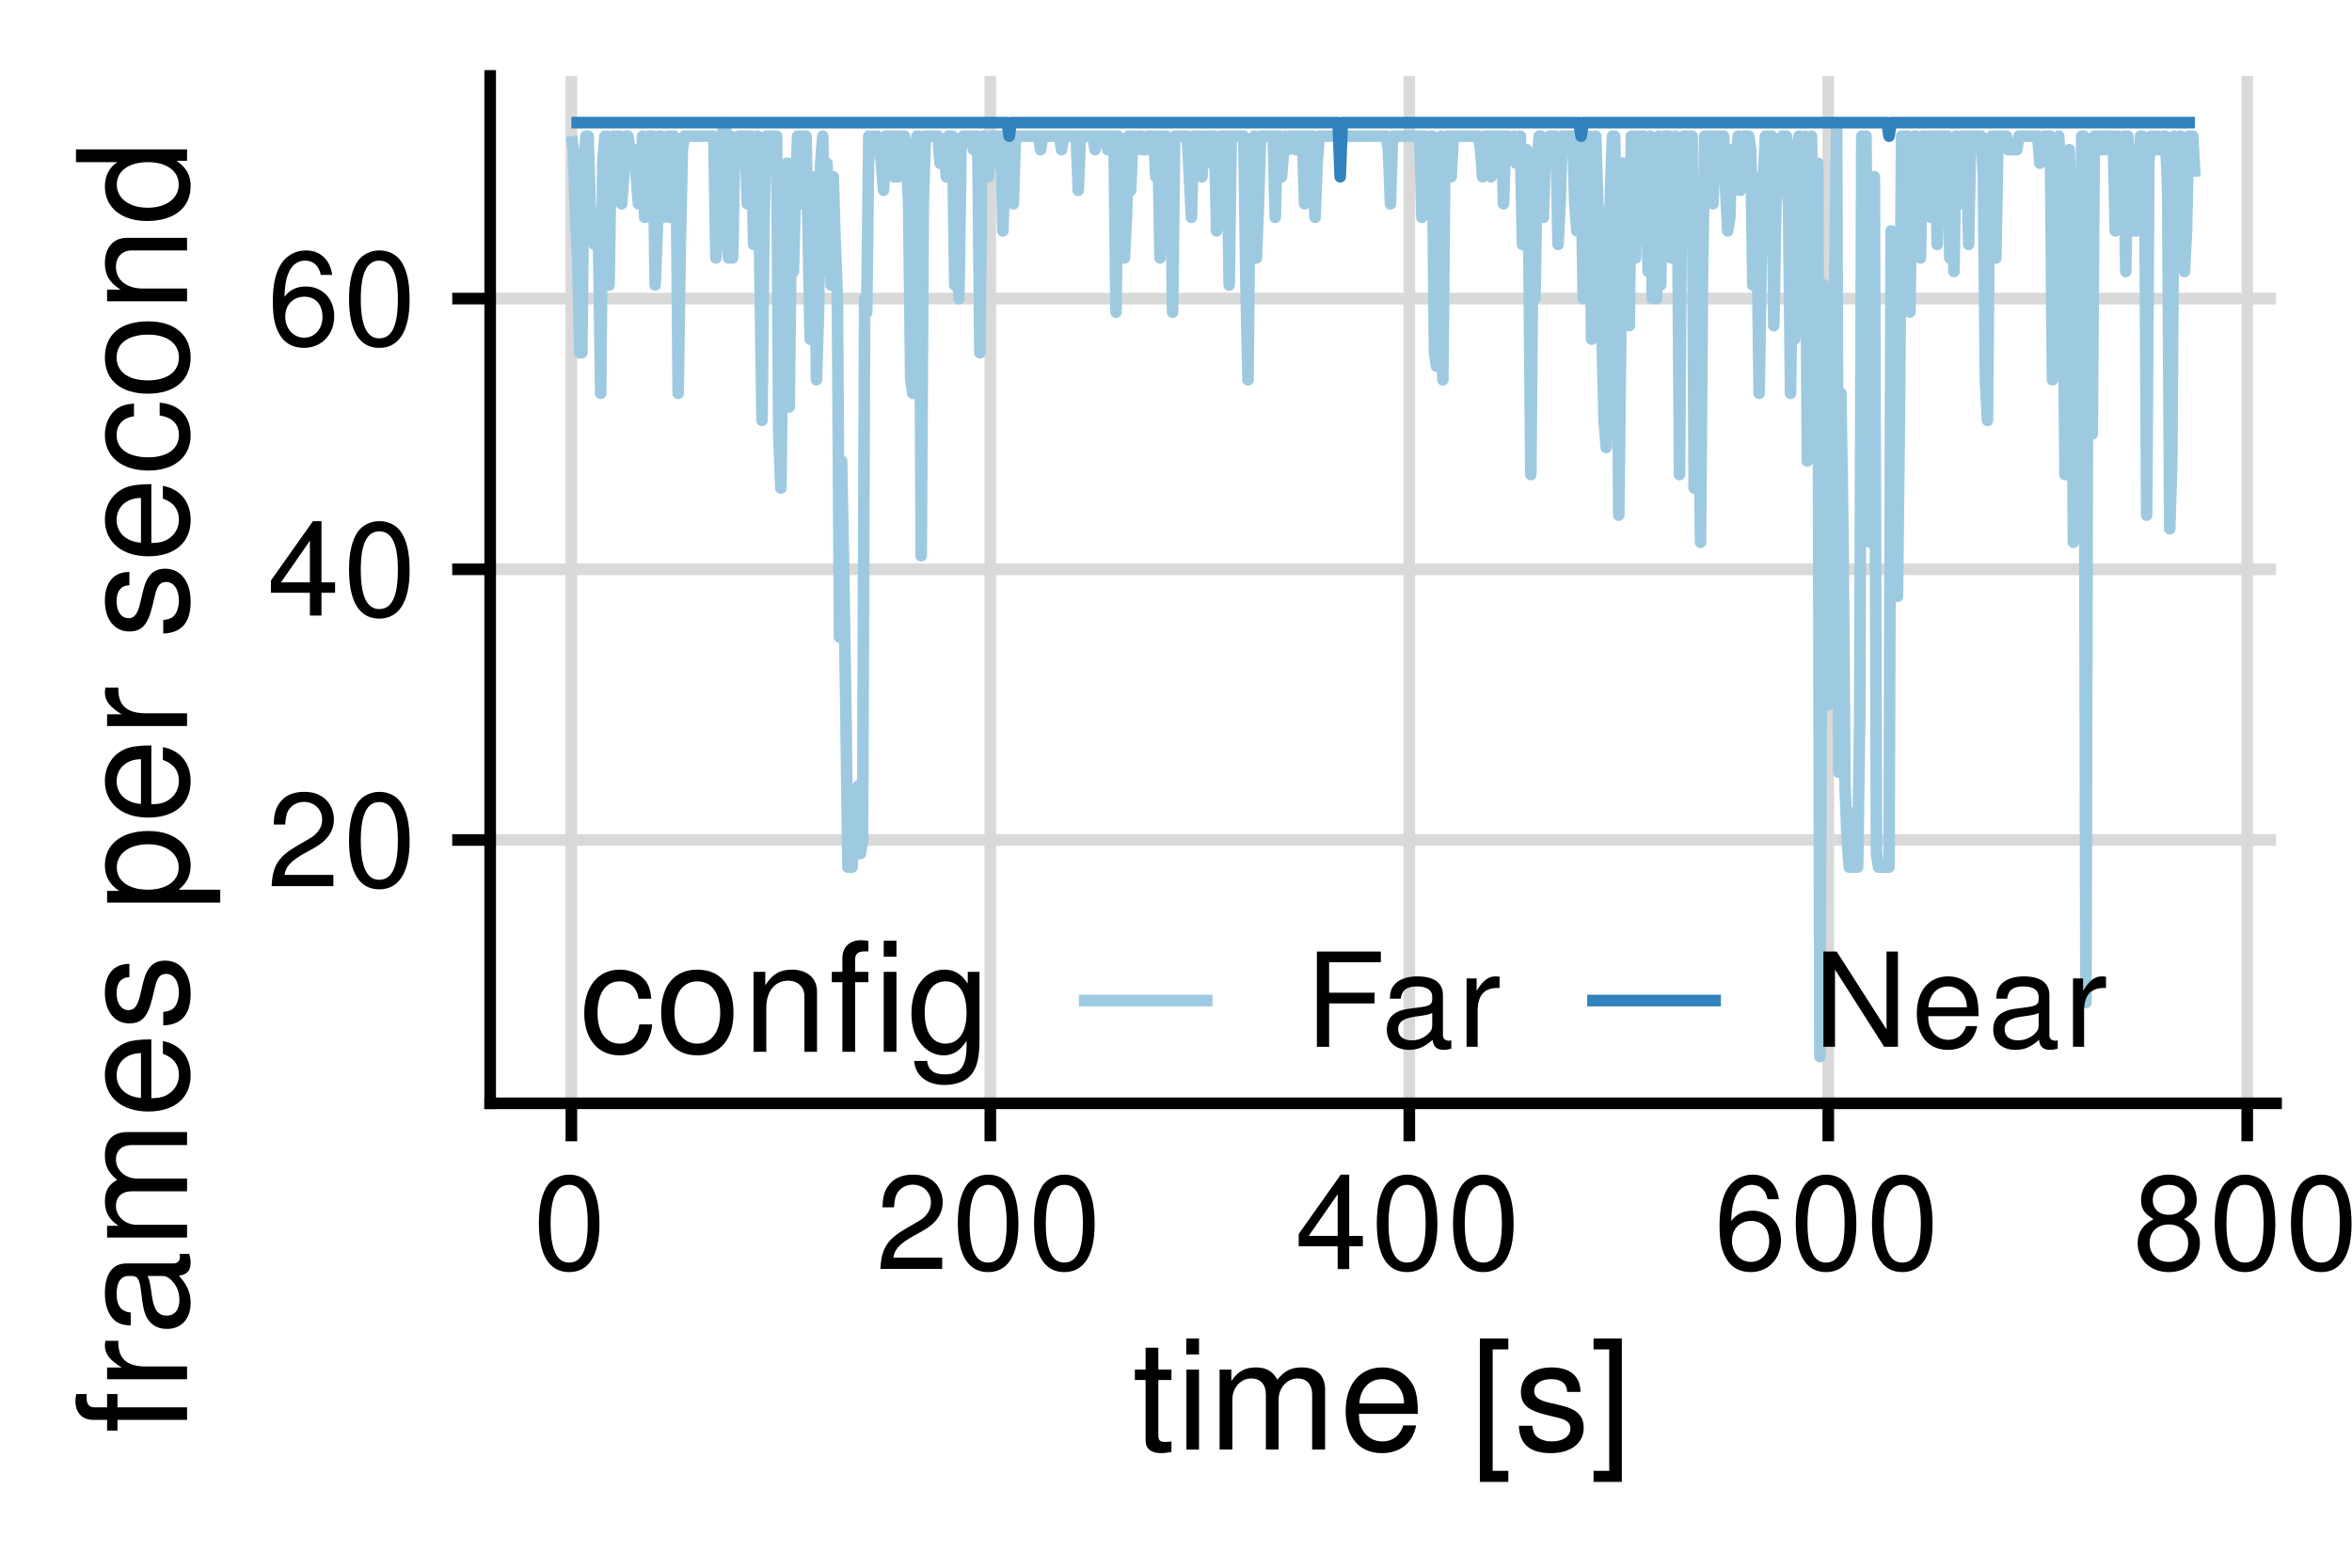 <?xml version="1.0" encoding="UTF-8"?>
<svg xmlns="http://www.w3.org/2000/svg" xmlns:xlink="http://www.w3.org/1999/xlink" width="216pt" height="144pt" viewBox="0 0 216 144" version="1.1">
<defs>
<g>
<symbol overflow="visible" id="glyph0-0">
<path style="stroke:none;" d=""/>
</symbol>
<symbol overflow="visible" id="glyph0-1">
<path style="stroke:none;" d="M 6.078 -1.047 L 1.594 -1.047 C 1.703 -1.766 2.094 -2.219 3.125 -2.859 L 4.328 -3.531 C 5.516 -4.188 6.125 -5.078 6.125 -6.141 C 6.125 -6.859 5.844 -7.531 5.344 -8 C 4.844 -8.453 4.219 -8.672 3.406 -8.672 C 2.328 -8.672 1.531 -8.297 1.062 -7.547 C 0.75 -7.094 0.625 -6.547 0.594 -5.672 L 1.656 -5.672 C 1.688 -6.266 1.766 -6.609 1.906 -6.906 C 2.188 -7.422 2.734 -7.75 3.375 -7.75 C 4.328 -7.75 5.047 -7.062 5.047 -6.125 C 5.047 -5.422 4.656 -4.828 3.906 -4.391 L 2.797 -3.75 C 1.016 -2.719 0.5 -1.906 0.406 -0.016 L 6.078 -0.016 Z M 6.078 -1.047 "/>
</symbol>
<symbol overflow="visible" id="glyph0-2">
<path style="stroke:none;" d="M 3.297 -8.672 C 2.516 -8.672 1.781 -8.312 1.344 -7.734 C 0.797 -6.953 0.516 -5.812 0.516 -4.203 C 0.516 -1.266 1.469 0.281 3.297 0.281 C 5.094 0.281 6.078 -1.266 6.078 -4.125 C 6.078 -5.812 5.812 -6.938 5.25 -7.734 C 4.812 -8.328 4.109 -8.672 3.297 -8.672 Z M 3.297 -7.734 C 4.438 -7.734 5 -6.578 5 -4.219 C 5 -1.75 4.453 -0.594 3.281 -0.594 C 2.156 -0.594 1.594 -1.797 1.594 -4.188 C 1.594 -6.578 2.156 -7.734 3.297 -7.734 Z M 3.297 -7.734 "/>
</symbol>
<symbol overflow="visible" id="glyph0-3">
<path style="stroke:none;" d="M 3.922 -2.094 L 3.922 0 L 4.984 0 L 4.984 -2.094 L 6.234 -2.094 L 6.234 -3.047 L 4.984 -3.047 L 4.984 -8.672 L 4.203 -8.672 L 0.344 -3.219 L 0.344 -2.094 Z M 3.922 -3.047 L 1.266 -3.047 L 3.922 -6.875 Z M 3.922 -3.047 "/>
</symbol>
<symbol overflow="visible" id="glyph0-4">
<path style="stroke:none;" d="M 5.969 -6.422 C 5.766 -7.844 4.859 -8.672 3.562 -8.672 C 2.625 -8.672 1.781 -8.219 1.281 -7.438 C 0.75 -6.594 0.516 -5.531 0.516 -3.953 C 0.516 -2.5 0.719 -1.578 1.234 -0.797 C 1.688 -0.094 2.438 0.281 3.375 0.281 C 4.984 0.281 6.156 -0.938 6.156 -2.625 C 6.156 -4.219 5.078 -5.359 3.547 -5.359 C 2.719 -5.359 2.047 -5.047 1.594 -4.406 C 1.609 -6.547 2.281 -7.734 3.484 -7.734 C 4.234 -7.734 4.75 -7.266 4.922 -6.422 Z M 3.422 -4.422 C 4.438 -4.422 5.078 -3.703 5.078 -2.547 C 5.078 -1.453 4.359 -0.656 3.391 -0.656 C 2.406 -0.656 1.656 -1.484 1.656 -2.594 C 1.656 -3.672 2.375 -4.422 3.422 -4.422 Z M 3.422 -4.422 "/>
</symbol>
<symbol overflow="visible" id="glyph0-5">
<path style="stroke:none;" d="M 4.688 -4.578 C 5.578 -5.109 5.859 -5.547 5.859 -6.359 C 5.859 -7.734 4.812 -8.672 3.297 -8.672 C 1.797 -8.672 0.75 -7.734 0.75 -6.375 C 0.75 -5.547 1.016 -5.125 1.891 -4.578 C 0.922 -4.078 0.438 -3.375 0.438 -2.406 C 0.438 -0.828 1.609 0.281 3.297 0.281 C 4.984 0.281 6.156 -0.828 6.156 -2.406 C 6.156 -3.375 5.672 -4.078 4.688 -4.578 Z M 3.297 -7.734 C 4.203 -7.734 4.781 -7.203 4.781 -6.344 C 4.781 -5.516 4.188 -4.984 3.297 -4.984 C 2.406 -4.984 1.828 -5.516 1.828 -6.359 C 1.828 -7.203 2.406 -7.734 3.297 -7.734 Z M 3.297 -4.094 C 4.359 -4.094 5.078 -3.391 5.078 -2.391 C 5.078 -1.344 4.375 -0.656 3.281 -0.656 C 2.25 -0.656 1.531 -1.375 1.531 -2.375 C 1.531 -3.406 2.234 -4.094 3.297 -4.094 Z M 3.297 -4.094 "/>
</symbol>
<symbol overflow="visible" id="glyph0-6">
<path style="stroke:none;" d="M 2.203 -3.984 L 6.375 -3.984 L 6.375 -4.969 L 2.203 -4.969 L 2.203 -7.766 L 6.953 -7.766 L 6.953 -8.75 L 1.078 -8.75 L 1.078 0 L 2.203 0 Z M 2.203 -3.984 "/>
</symbol>
<symbol overflow="visible" id="glyph0-7">
<path style="stroke:none;" d="M 6.422 -0.594 C 6.312 -0.562 6.266 -0.562 6.203 -0.562 C 5.859 -0.562 5.656 -0.75 5.656 -1.062 L 5.656 -4.75 C 5.656 -5.875 4.844 -6.469 3.297 -6.469 C 2.375 -6.469 1.641 -6.203 1.219 -5.734 C 0.922 -5.406 0.797 -5.047 0.781 -4.422 L 1.781 -4.422 C 1.875 -5.203 2.328 -5.547 3.266 -5.547 C 4.172 -5.547 4.672 -5.203 4.672 -4.609 L 4.672 -4.344 C 4.656 -3.906 4.438 -3.75 3.625 -3.641 C 2.203 -3.469 1.984 -3.422 1.609 -3.266 C 0.875 -2.953 0.5 -2.406 0.5 -1.578 C 0.5 -0.438 1.297 0.281 2.562 0.281 C 3.359 0.281 4 0 4.703 -0.641 C 4.781 0 5.094 0.281 5.734 0.281 C 5.953 0.281 6.078 0.25 6.422 0.172 Z M 4.672 -1.984 C 4.672 -1.641 4.578 -1.438 4.266 -1.156 C 3.859 -0.797 3.375 -0.594 2.781 -0.594 C 2 -0.594 1.547 -0.969 1.547 -1.609 C 1.547 -2.266 1.984 -2.609 3.062 -2.766 C 4.125 -2.906 4.328 -2.953 4.672 -3.109 Z M 4.672 -1.984 "/>
</symbol>
<symbol overflow="visible" id="glyph0-8">
<path style="stroke:none;" d="M 0.828 -6.281 L 0.828 0 L 1.844 0 L 1.844 -3.266 C 1.844 -4.781 2.469 -5.453 3.859 -5.406 L 3.859 -6.438 C 3.688 -6.453 3.594 -6.469 3.469 -6.469 C 2.812 -6.469 2.328 -6.078 1.75 -5.141 L 1.75 -6.281 Z M 0.828 -6.281 "/>
</symbol>
<symbol overflow="visible" id="glyph0-9">
<path style="stroke:none;" d="M 7.75 -8.75 L 6.703 -8.75 L 6.703 -1.594 L 2.125 -8.75 L 0.906 -8.75 L 0.906 0 L 1.969 0 L 1.969 -7.094 L 6.484 0 L 7.75 0 Z M 7.75 -8.75 "/>
</symbol>
<symbol overflow="visible" id="glyph0-10">
<path style="stroke:none;" d="M 6.156 -2.812 C 6.156 -3.766 6.078 -4.344 5.906 -4.812 C 5.5 -5.844 4.531 -6.469 3.359 -6.469 C 1.609 -6.469 0.484 -5.141 0.484 -3.062 C 0.484 -0.984 1.562 0.281 3.344 0.281 C 4.781 0.281 5.766 -0.547 6.031 -1.906 L 5.016 -1.906 C 4.734 -1.078 4.172 -0.641 3.375 -0.641 C 2.734 -0.641 2.203 -0.938 1.859 -1.469 C 1.625 -1.828 1.531 -2.188 1.531 -2.812 Z M 1.547 -3.625 C 1.625 -4.781 2.344 -5.547 3.344 -5.547 C 4.375 -5.547 5.078 -4.75 5.078 -3.625 Z M 1.547 -3.625 "/>
</symbol>
<symbol overflow="visible" id="glyph1-0">
<path style="stroke:none;" d=""/>
</symbol>
<symbol overflow="visible" id="glyph1-1">
<path style="stroke:none;" d="M 3.562 -7.344 L 2.359 -7.344 L 2.359 -9.359 L 1.188 -9.359 L 1.188 -7.344 L 0.203 -7.344 L 0.203 -6.391 L 1.188 -6.391 L 1.188 -0.844 C 1.188 -0.078 1.688 0.328 2.609 0.328 C 2.906 0.328 3.156 0.297 3.562 0.219 L 3.562 -0.75 C 3.391 -0.719 3.234 -0.703 3 -0.703 C 2.484 -0.703 2.359 -0.844 2.359 -1.359 L 2.359 -6.391 L 3.562 -6.391 Z M 3.562 -7.344 "/>
</symbol>
<symbol overflow="visible" id="glyph1-2">
<path style="stroke:none;" d="M 2.094 -7.344 L 0.938 -7.344 L 0.938 0 L 2.094 0 Z M 2.094 -10.203 L 0.922 -10.203 L 0.922 -8.734 L 2.094 -8.734 Z M 2.094 -10.203 "/>
</symbol>
<symbol overflow="visible" id="glyph1-3">
<path style="stroke:none;" d="M 0.984 -7.344 L 0.984 0 L 2.156 0 L 2.156 -4.609 C 2.156 -5.672 2.922 -6.531 3.875 -6.531 C 4.75 -6.531 5.234 -5.984 5.234 -5.047 L 5.234 0 L 6.406 0 L 6.406 -4.609 C 6.406 -5.672 7.188 -6.531 8.141 -6.531 C 8.984 -6.531 9.484 -5.984 9.484 -5.047 L 9.484 0 L 10.672 0 L 10.672 -5.5 C 10.672 -6.812 9.906 -7.547 8.547 -7.547 C 7.562 -7.547 6.969 -7.25 6.281 -6.422 C 5.859 -7.203 5.266 -7.547 4.312 -7.547 C 3.328 -7.547 2.672 -7.188 2.062 -6.297 L 2.062 -7.344 Z M 0.984 -7.344 "/>
</symbol>
<symbol overflow="visible" id="glyph1-4">
<path style="stroke:none;" d="M 7.188 -3.281 C 7.188 -4.391 7.094 -5.062 6.891 -5.609 C 6.406 -6.812 5.297 -7.547 3.922 -7.547 C 1.875 -7.547 0.562 -5.984 0.562 -3.562 C 0.562 -1.141 1.812 0.328 3.891 0.328 C 5.578 0.328 6.734 -0.625 7.031 -2.219 L 5.859 -2.219 C 5.531 -1.266 4.875 -0.75 3.938 -0.75 C 3.188 -0.75 2.562 -1.094 2.172 -1.703 C 1.891 -2.125 1.797 -2.547 1.781 -3.281 Z M 1.812 -4.234 C 1.906 -5.594 2.734 -6.469 3.906 -6.469 C 5.094 -6.469 5.922 -5.547 5.922 -4.234 Z M 1.812 -4.234 "/>
</symbol>
<symbol overflow="visible" id="glyph1-5">
<path style="stroke:none;" d=""/>
</symbol>
<symbol overflow="visible" id="glyph1-6">
<path style="stroke:none;" d="M 3.5 -10.203 L 0.891 -10.203 L 0.891 2.969 L 3.5 2.969 L 3.5 1.953 L 2.062 1.953 L 2.062 -9.203 L 3.5 -9.203 Z M 3.5 -10.203 "/>
</symbol>
<symbol overflow="visible" id="glyph1-7">
<path style="stroke:none;" d="M 6.125 -5.297 C 6.125 -6.734 5.172 -7.547 3.469 -7.547 C 1.766 -7.547 0.656 -6.656 0.656 -5.312 C 0.656 -4.156 1.25 -3.609 2.984 -3.188 L 4.078 -2.922 C 4.891 -2.734 5.203 -2.438 5.203 -1.922 C 5.203 -1.219 4.516 -0.75 3.5 -0.75 C 2.875 -0.75 2.344 -0.938 2.047 -1.25 C 1.859 -1.453 1.781 -1.672 1.703 -2.188 L 0.469 -2.188 C 0.531 -0.484 1.484 0.328 3.406 0.328 C 5.25 0.328 6.422 -0.594 6.422 -2 C 6.422 -3.094 5.812 -3.703 4.359 -4.047 L 3.234 -4.312 C 2.281 -4.531 1.875 -4.844 1.875 -5.359 C 1.875 -6.047 2.484 -6.469 3.438 -6.469 C 4.375 -6.469 4.875 -6.062 4.906 -5.297 Z M 6.125 -5.297 "/>
</symbol>
<symbol overflow="visible" id="glyph1-8">
<path style="stroke:none;" d="M 0.328 2.969 L 2.922 2.969 L 2.922 -10.203 L 0.328 -10.203 L 0.328 -9.203 L 1.766 -9.203 L 1.766 1.953 L 0.328 1.953 Z M 0.328 2.969 "/>
</symbol>
<symbol overflow="visible" id="glyph1-9">
<path style="stroke:none;" d="M 6.594 -4.875 C 6.531 -5.594 6.391 -6.047 6.109 -6.453 C 5.594 -7.141 4.719 -7.547 3.703 -7.547 C 1.703 -7.547 0.438 -5.984 0.438 -3.547 C 0.438 -1.172 1.688 0.328 3.688 0.328 C 5.438 0.328 6.531 -0.734 6.672 -2.516 L 5.5 -2.516 C 5.312 -1.344 4.703 -0.75 3.703 -0.75 C 2.422 -0.75 1.656 -1.812 1.656 -3.547 C 1.656 -5.375 2.406 -6.469 3.688 -6.469 C 4.656 -6.469 5.281 -5.891 5.422 -4.875 Z M 6.594 -4.875 "/>
</symbol>
<symbol overflow="visible" id="glyph1-10">
<path style="stroke:none;" d="M 3.812 -7.547 C 1.734 -7.547 0.5 -6.078 0.5 -3.609 C 0.5 -1.141 1.734 0.328 3.828 0.328 C 5.891 0.328 7.141 -1.141 7.141 -3.562 C 7.141 -6.109 5.938 -7.547 3.812 -7.547 Z M 3.828 -6.469 C 5.141 -6.469 5.922 -5.391 5.922 -3.562 C 5.922 -1.828 5.109 -0.75 3.828 -0.75 C 2.516 -0.75 1.719 -1.828 1.719 -3.609 C 1.719 -5.391 2.516 -6.469 3.828 -6.469 Z M 3.828 -6.469 "/>
</symbol>
<symbol overflow="visible" id="glyph1-11">
<path style="stroke:none;" d="M 0.984 -7.344 L 0.984 0 L 2.156 0 L 2.156 -4.047 C 2.156 -5.547 2.938 -6.531 4.141 -6.531 C 5.062 -6.531 5.656 -5.969 5.656 -5.078 L 5.656 0 L 6.812 0 L 6.812 -5.547 C 6.812 -6.766 5.906 -7.547 4.5 -7.547 C 3.406 -7.547 2.703 -7.125 2.062 -6.109 L 2.062 -7.344 Z M 0.984 -7.344 "/>
</symbol>
<symbol overflow="visible" id="glyph1-12">
<path style="stroke:none;" d="M 3.531 -7.344 L 2.312 -7.344 L 2.312 -8.484 C 2.312 -8.969 2.578 -9.219 3.125 -9.219 C 3.219 -9.219 3.266 -9.219 3.531 -9.219 L 3.531 -10.172 C 3.266 -10.234 3.109 -10.25 2.875 -10.25 C 1.797 -10.25 1.141 -9.625 1.141 -8.578 L 1.141 -7.344 L 0.172 -7.344 L 0.172 -6.391 L 1.141 -6.391 L 1.141 0 L 2.312 0 L 2.312 -6.391 L 3.531 -6.391 Z M 6.109 -7.344 L 4.938 -7.344 L 4.938 0 L 6.109 0 Z M 6.109 -10.203 L 4.938 -10.203 L 4.938 -8.734 L 6.109 -8.734 Z M 6.109 -10.203 "/>
</symbol>
<symbol overflow="visible" id="glyph1-13">
<path style="stroke:none;" d="M 5.656 -7.344 L 5.656 -6.266 C 5.062 -7.156 4.422 -7.547 3.5 -7.547 C 1.719 -7.547 0.484 -5.891 0.484 -3.547 C 0.484 -2.312 0.781 -1.406 1.406 -0.672 C 1.953 -0.031 2.656 0.328 3.422 0.328 C 4.297 0.328 4.922 -0.062 5.547 -1 L 5.547 -0.609 C 5.547 1.344 5 2.078 3.547 2.078 C 2.547 2.078 2.031 1.688 1.922 0.844 L 0.734 0.844 C 0.844 2.203 1.922 3.047 3.516 3.047 C 4.594 3.047 5.484 2.703 5.969 2.109 C 6.531 1.422 6.734 0.516 6.734 -1.203 L 6.734 -7.344 Z M 3.609 -6.469 C 4.844 -6.469 5.547 -5.438 5.547 -3.562 C 5.547 -1.797 4.828 -0.75 3.609 -0.75 C 2.406 -0.75 1.703 -1.812 1.703 -3.609 C 1.703 -5.406 2.406 -6.469 3.609 -6.469 Z M 3.609 -6.469 "/>
</symbol>
<symbol overflow="visible" id="glyph2-0">
<path style="stroke:none;" d=""/>
</symbol>
<symbol overflow="visible" id="glyph2-1">
<path style="stroke:none;" d="M -7.344 -3.609 L -7.344 -2.391 L -8.484 -2.391 C -8.969 -2.391 -9.219 -2.656 -9.219 -3.203 C -9.219 -3.297 -9.219 -3.344 -9.219 -3.609 L -10.172 -3.609 C -10.234 -3.344 -10.25 -3.188 -10.25 -2.953 C -10.25 -1.875 -9.625 -1.234 -8.578 -1.234 L -7.344 -1.234 L -7.344 -0.25 L -6.391 -0.25 L -6.391 -1.234 L 0 -1.234 L 0 -2.391 L -6.391 -2.391 L -6.391 -3.609 Z M -7.344 -3.609 "/>
</symbol>
<symbol overflow="visible" id="glyph2-2">
<path style="stroke:none;" d="M -7.344 -0.969 L 0 -0.969 L 0 -2.141 L -3.812 -2.141 C -5.578 -2.156 -6.359 -2.891 -6.312 -4.5 L -7.5 -4.5 C -7.531 -4.297 -7.547 -4.188 -7.547 -4.047 C -7.547 -3.297 -7.094 -2.719 -6 -2.047 L -7.344 -2.047 Z M -7.344 -0.969 "/>
</symbol>
<symbol overflow="visible" id="glyph2-3">
<path style="stroke:none;" d="M -0.688 -7.484 C -0.656 -7.359 -0.656 -7.312 -0.656 -7.234 C -0.656 -6.828 -0.875 -6.609 -1.234 -6.609 L -5.547 -6.609 C -6.844 -6.609 -7.547 -5.656 -7.547 -3.844 C -7.547 -2.766 -7.234 -1.922 -6.688 -1.406 C -6.312 -1.078 -5.891 -0.938 -5.172 -0.906 L -5.172 -2.094 C -6.062 -2.188 -6.469 -2.719 -6.469 -3.812 C -6.469 -4.875 -6.078 -5.453 -5.375 -5.453 L -5.062 -5.453 C -4.562 -5.438 -4.375 -5.188 -4.25 -4.234 C -4.047 -2.578 -3.984 -2.328 -3.812 -1.875 C -3.438 -1.016 -2.797 -0.594 -1.844 -0.594 C -0.516 -0.594 0.328 -1.516 0.328 -3 C 0.328 -3.922 0 -4.656 -0.75 -5.484 C 0 -5.578 0.328 -5.938 0.328 -6.688 C 0.328 -6.938 0.297 -7.094 0.203 -7.484 Z M -2.312 -5.453 C -1.922 -5.453 -1.688 -5.328 -1.359 -4.984 C -0.922 -4.516 -0.703 -3.938 -0.703 -3.25 C -0.703 -2.344 -1.141 -1.812 -1.875 -1.812 C -2.641 -1.812 -3.031 -2.312 -3.219 -3.562 C -3.391 -4.812 -3.438 -5.047 -3.625 -5.453 Z M -2.312 -5.453 "/>
</symbol>
<symbol overflow="visible" id="glyph2-4">
<path style="stroke:none;" d="M -7.344 -0.984 L 0 -0.984 L 0 -2.156 L -4.609 -2.156 C -5.672 -2.156 -6.531 -2.922 -6.531 -3.875 C -6.531 -4.75 -5.984 -5.234 -5.047 -5.234 L 0 -5.234 L 0 -6.406 L -4.609 -6.406 C -5.672 -6.406 -6.531 -7.188 -6.531 -8.141 C -6.531 -8.984 -5.984 -9.484 -5.047 -9.484 L 0 -9.484 L 0 -10.672 L -5.5 -10.672 C -6.812 -10.672 -7.547 -9.906 -7.547 -8.547 C -7.547 -7.562 -7.25 -6.969 -6.422 -6.281 C -7.203 -5.859 -7.547 -5.266 -7.547 -4.312 C -7.547 -3.328 -7.188 -2.672 -6.297 -2.062 L -7.344 -2.062 Z M -7.344 -0.984 "/>
</symbol>
<symbol overflow="visible" id="glyph2-5">
<path style="stroke:none;" d="M -3.281 -7.188 C -4.391 -7.188 -5.062 -7.094 -5.609 -6.891 C -6.812 -6.406 -7.547 -5.297 -7.547 -3.922 C -7.547 -1.875 -5.984 -0.562 -3.562 -0.562 C -1.141 -0.562 0.328 -1.812 0.328 -3.891 C 0.328 -5.578 -0.625 -6.734 -2.219 -7.031 L -2.219 -5.859 C -1.266 -5.531 -0.75 -4.875 -0.75 -3.938 C -0.75 -3.188 -1.094 -2.562 -1.703 -2.172 C -2.125 -1.891 -2.547 -1.797 -3.281 -1.781 Z M -4.234 -1.812 C -5.594 -1.906 -6.469 -2.734 -6.469 -3.906 C -6.469 -5.094 -5.547 -5.922 -4.234 -5.922 Z M -4.234 -1.812 "/>
</symbol>
<symbol overflow="visible" id="glyph2-6">
<path style="stroke:none;" d="M -5.297 -6.125 C -6.734 -6.125 -7.547 -5.172 -7.547 -3.469 C -7.547 -1.766 -6.656 -0.656 -5.312 -0.656 C -4.156 -0.656 -3.609 -1.25 -3.188 -2.984 L -2.922 -4.078 C -2.734 -4.891 -2.438 -5.203 -1.922 -5.203 C -1.219 -5.203 -0.75 -4.516 -0.75 -3.5 C -0.75 -2.875 -0.938 -2.344 -1.25 -2.047 C -1.453 -1.859 -1.672 -1.781 -2.188 -1.703 L -2.188 -0.469 C -0.484 -0.531 0.328 -1.484 0.328 -3.406 C 0.328 -5.25 -0.594 -6.422 -2 -6.422 C -3.094 -6.422 -3.703 -5.812 -4.047 -4.359 L -4.312 -3.234 C -4.531 -2.281 -4.844 -1.875 -5.359 -1.875 C -6.047 -1.875 -6.469 -2.484 -6.469 -3.438 C -6.469 -4.375 -6.062 -4.875 -5.297 -4.906 Z M -5.297 -6.125 "/>
</symbol>
<symbol overflow="visible" id="glyph2-7">
<path style="stroke:none;" d=""/>
</symbol>
<symbol overflow="visible" id="glyph2-8">
<path style="stroke:none;" d="M 3.047 -0.75 L 3.047 -1.938 L -0.766 -1.938 C -0.016 -2.547 0.328 -3.234 0.328 -4.188 C 0.328 -6.094 -1.203 -7.328 -3.547 -7.328 C -6 -7.328 -7.547 -6.125 -7.547 -4.172 C -7.547 -3.172 -7.094 -2.375 -6.234 -1.828 L -7.344 -1.828 L -7.344 -0.75 Z M -6.453 -3.969 C -6.453 -5.266 -5.312 -6.109 -3.562 -6.109 C -1.906 -6.109 -0.766 -5.25 -0.766 -3.969 C -0.766 -2.734 -1.891 -1.938 -3.609 -1.938 C -5.328 -1.938 -6.453 -2.734 -6.453 -3.969 Z M -6.453 -3.969 "/>
</symbol>
<symbol overflow="visible" id="glyph2-9">
<path style="stroke:none;" d="M -4.875 -6.594 C -5.594 -6.531 -6.047 -6.391 -6.453 -6.109 C -7.141 -5.594 -7.547 -4.719 -7.547 -3.703 C -7.547 -1.703 -5.984 -0.438 -3.547 -0.438 C -1.172 -0.438 0.328 -1.688 0.328 -3.688 C 0.328 -5.438 -0.734 -6.531 -2.516 -6.672 L -2.516 -5.5 C -1.344 -5.312 -0.75 -4.703 -0.75 -3.703 C -0.75 -2.422 -1.812 -1.656 -3.547 -1.656 C -5.375 -1.656 -6.469 -2.406 -6.469 -3.688 C -6.469 -4.656 -5.891 -5.281 -4.875 -5.422 Z M -4.875 -6.594 "/>
</symbol>
<symbol overflow="visible" id="glyph2-10">
<path style="stroke:none;" d="M -7.547 -3.812 C -7.547 -1.734 -6.078 -0.5 -3.609 -0.5 C -1.141 -0.5 0.328 -1.734 0.328 -3.828 C 0.328 -5.891 -1.141 -7.141 -3.562 -7.141 C -6.109 -7.141 -7.547 -5.938 -7.547 -3.812 Z M -6.469 -3.828 C -6.469 -5.141 -5.391 -5.922 -3.562 -5.922 C -1.828 -5.922 -0.75 -5.109 -0.75 -3.828 C -0.75 -2.516 -1.828 -1.719 -3.609 -1.719 C -5.391 -1.719 -6.469 -2.516 -6.469 -3.828 Z M -6.469 -3.828 "/>
</symbol>
<symbol overflow="visible" id="glyph2-11">
<path style="stroke:none;" d="M -7.344 -0.984 L 0 -0.984 L 0 -2.156 L -4.047 -2.156 C -5.547 -2.156 -6.531 -2.938 -6.531 -4.141 C -6.531 -5.062 -5.969 -5.656 -5.078 -5.656 L 0 -5.656 L 0 -6.812 L -5.547 -6.812 C -6.766 -6.812 -7.547 -5.906 -7.547 -4.5 C -7.547 -3.406 -7.125 -2.703 -6.109 -2.062 L -7.344 -2.062 Z M -7.344 -0.984 "/>
</symbol>
<symbol overflow="visible" id="glyph2-12">
<path style="stroke:none;" d="M -10.203 -6.938 L -10.203 -5.766 L -6.406 -5.766 C -7.156 -5.281 -7.547 -4.5 -7.547 -3.516 C -7.547 -1.609 -6.016 -0.359 -3.688 -0.359 C -1.203 -0.359 0.328 -1.562 0.328 -3.562 C 0.328 -4.562 -0.062 -5.266 -0.969 -5.891 L 0 -5.891 L 0 -6.938 Z M -6.453 -3.703 C -6.453 -4.969 -5.344 -5.766 -3.578 -5.766 C -1.891 -5.766 -0.766 -4.953 -0.766 -3.719 C -0.766 -2.438 -1.906 -1.578 -3.609 -1.578 C -5.312 -1.578 -6.453 -2.438 -6.453 -3.703 Z M -6.453 -3.703 "/>
</symbol>
</g>
<clipPath id="clip1">
  <path d="M 45.016 76 L 209.023 76 L 209.023 78 L 45.016 78 Z M 45.016 76 "/>
</clipPath>
<clipPath id="clip2">
  <path d="M 45.016 51 L 209.023 51 L 209.023 53 L 45.016 53 Z M 45.016 51 "/>
</clipPath>
<clipPath id="clip3">
  <path d="M 45.016 26 L 209.023 26 L 209.023 28 L 45.016 28 Z M 45.016 26 "/>
</clipPath>
<clipPath id="clip4">
  <path d="M 51 6.973 L 54 6.973 L 54 101.344 L 51 101.344 Z M 51 6.973 "/>
</clipPath>
<clipPath id="clip5">
  <path d="M 90 6.973 L 92 6.973 L 92 101.344 L 90 101.344 Z M 90 6.973 "/>
</clipPath>
<clipPath id="clip6">
  <path d="M 128 6.973 L 130 6.973 L 130 101.344 L 128 101.344 Z M 128 6.973 "/>
</clipPath>
<clipPath id="clip7">
  <path d="M 167 6.973 L 169 6.973 L 169 101.344 L 167 101.344 Z M 167 6.973 "/>
</clipPath>
<clipPath id="clip8">
  <path d="M 205 6.973 L 207 6.973 L 207 101.344 L 205 101.344 Z M 205 6.973 "/>
</clipPath>
</defs>
<g id="surface122">
<rect x="0" y="0" width="216" height="144" style="fill:rgb(100%,100%,100%);fill-opacity:1;stroke:none;"/>
<g clip-path="url(#clip1)" clip-rule="nonzero">
<path style="fill:none;stroke-width:1.067;stroke-linecap:butt;stroke-linejoin:round;stroke:rgb(85.098%,85.098%,85.098%);stroke-opacity:1;stroke-miterlimit:10;" d="M 45.016 77.16 L 209.027 77.16 "/>
</g>
<g clip-path="url(#clip2)" clip-rule="nonzero">
<path style="fill:none;stroke-width:1.067;stroke-linecap:butt;stroke-linejoin:round;stroke:rgb(85.098%,85.098%,85.098%);stroke-opacity:1;stroke-miterlimit:10;" d="M 45.016 52.293 L 209.027 52.293 "/>
</g>
<g clip-path="url(#clip3)" clip-rule="nonzero">
<path style="fill:none;stroke-width:1.067;stroke-linecap:butt;stroke-linejoin:round;stroke:rgb(85.098%,85.098%,85.098%);stroke-opacity:1;stroke-miterlimit:10;" d="M 45.016 27.426 L 209.027 27.426 "/>
</g>
<g clip-path="url(#clip4)" clip-rule="nonzero">
<path style="fill:none;stroke-width:1.067;stroke-linecap:butt;stroke-linejoin:round;stroke:rgb(85.098%,85.098%,85.098%);stroke-opacity:1;stroke-miterlimit:10;" d="M 52.473 101.344 L 52.473 6.973 "/>
</g>
<g clip-path="url(#clip5)" clip-rule="nonzero">
<path style="fill:none;stroke-width:1.067;stroke-linecap:butt;stroke-linejoin:round;stroke:rgb(85.098%,85.098%,85.098%);stroke-opacity:1;stroke-miterlimit:10;" d="M 90.949 101.344 L 90.949 6.973 "/>
</g>
<g clip-path="url(#clip6)" clip-rule="nonzero">
<path style="fill:none;stroke-width:1.067;stroke-linecap:butt;stroke-linejoin:round;stroke:rgb(85.098%,85.098%,85.098%);stroke-opacity:1;stroke-miterlimit:10;" d="M 129.426 101.344 L 129.426 6.973 "/>
</g>
<g clip-path="url(#clip7)" clip-rule="nonzero">
<path style="fill:none;stroke-width:1.067;stroke-linecap:butt;stroke-linejoin:round;stroke:rgb(85.098%,85.098%,85.098%);stroke-opacity:1;stroke-miterlimit:10;" d="M 167.902 101.344 L 167.902 6.973 "/>
</g>
<g clip-path="url(#clip8)" clip-rule="nonzero">
<path style="fill:none;stroke-width:1.067;stroke-linecap:butt;stroke-linejoin:round;stroke:rgb(85.098%,85.098%,85.098%);stroke-opacity:1;stroke-miterlimit:10;" d="M 206.379 101.344 L 206.379 6.973 "/>
</g>
<path style="fill:none;stroke-width:1.067;stroke-linecap:butt;stroke-linejoin:round;stroke:rgb(61.961%,79.216%,88.235%);stroke-opacity:1;stroke-miterlimit:10;" d="M 52.473 12.508 L 52.664 13.75 L 52.855 19.965 L 53.047 23.695 L 53.242 32.398 L 53.434 32.398 L 53.625 14.992 L 53.816 12.508 L 54.012 12.508 L 54.203 18.723 L 54.395 21.211 L 54.586 22.453 L 54.781 21.211 L 54.973 22.453 L 55.164 36.129 L 55.355 14.992 L 55.551 12.508 L 55.742 12.508 L 55.934 26.184 L 56.125 13.75 L 56.32 12.508 L 56.512 17.48 L 56.703 12.508 L 56.895 12.508 L 57.09 18.723 L 57.281 16.238 L 57.473 12.508 L 57.664 12.508 L 57.859 13.75 L 58.242 13.75 L 58.434 16.238 L 58.629 18.723 L 58.82 18.723 L 59.012 12.508 L 59.203 19.965 L 59.398 13.75 L 59.59 12.508 L 59.973 12.508 L 60.168 26.184 L 60.359 21.211 L 60.551 12.508 L 60.742 12.508 L 60.938 19.965 L 61.129 16.238 L 61.32 12.508 L 61.512 19.965 L 61.707 12.508 L 61.898 12.508 L 62.09 13.75 L 62.281 36.129 L 62.477 22.453 L 62.668 13.75 L 62.859 12.508 L 65.555 12.508 L 65.746 23.695 L 65.938 21.211 L 66.133 14.992 L 66.324 12.508 L 66.516 11.262 L 66.707 12.508 L 66.902 23.695 L 67.094 12.508 L 67.285 23.695 L 67.477 13.75 L 67.672 14.992 L 67.863 12.508 L 68.441 12.508 L 68.633 18.723 L 68.824 12.508 L 69.016 12.508 L 69.211 22.453 L 69.402 18.723 L 69.594 12.508 L 69.785 24.941 L 69.98 38.617 L 70.172 19.965 L 70.363 12.508 L 71.324 12.508 L 71.52 39.859 L 71.711 44.832 L 71.902 29.914 L 72.094 18.723 L 72.289 14.992 L 72.48 37.375 L 72.672 19.965 L 72.863 24.941 L 73.059 17.48 L 73.25 12.508 L 73.441 12.508 L 73.633 18.723 L 73.828 12.508 L 74.02 12.508 L 74.211 21.211 L 74.402 31.156 L 74.598 22.453 L 74.789 16.238 L 74.98 34.887 L 75.172 28.672 L 75.367 14.992 L 75.559 12.508 L 75.75 24.941 L 75.941 14.992 L 76.137 21.211 L 76.328 26.184 L 76.52 16.238 L 76.711 22.453 L 76.906 27.426 L 77.098 58.512 L 77.289 42.348 L 77.48 52.293 L 77.676 64.727 L 77.867 79.648 L 78.25 79.648 L 78.445 75.918 L 78.637 75.918 L 78.828 72.188 L 79.02 78.402 L 79.215 77.16 L 79.406 27.426 L 79.598 28.672 L 79.789 12.508 L 79.984 13.75 L 80.176 12.508 L 80.367 13.75 L 80.559 12.508 L 80.754 13.75 L 80.945 14.992 L 81.137 17.48 L 81.328 12.508 L 81.906 12.508 L 82.098 16.238 L 82.293 12.508 L 82.484 16.238 L 82.676 12.508 L 83.062 12.508 L 83.254 14.992 L 83.445 18.723 L 83.637 34.887 L 83.832 36.129 L 84.023 13.75 L 84.215 12.508 L 84.406 12.508 L 84.602 51.051 L 84.793 18.723 L 84.984 12.508 L 86.141 12.508 L 86.332 14.992 L 86.523 13.75 L 86.715 13.75 L 86.91 16.238 L 87.102 12.508 L 87.484 12.508 L 87.68 26.184 L 87.871 14.992 L 88.062 27.426 L 88.254 13.75 L 88.449 12.508 L 89.219 12.508 L 89.41 13.75 L 89.602 12.508 L 89.793 12.508 L 89.988 32.398 L 90.18 13.75 L 90.371 12.508 L 90.562 14.992 L 90.758 16.238 L 90.949 13.75 L 91.141 12.508 L 91.332 14.992 L 91.527 12.508 L 91.91 12.508 L 92.102 21.211 L 92.297 14.992 L 92.488 12.508 L 92.68 17.48 L 92.871 12.508 L 93.066 18.723 L 93.258 12.508 L 95.375 12.508 L 95.566 13.75 L 95.758 12.508 L 97.297 12.508 L 97.488 13.75 L 97.684 12.508 L 98.836 12.508 L 99.027 17.48 L 99.223 12.508 L 100.375 12.508 L 100.566 13.75 L 100.762 12.508 L 101.531 12.508 L 101.723 13.75 L 101.914 12.508 L 102.301 12.508 L 102.492 28.672 L 102.684 12.508 L 102.875 16.238 L 103.07 18.723 L 103.262 23.695 L 103.453 19.965 L 103.645 12.508 L 103.84 17.48 L 104.031 12.508 L 104.223 12.508 L 104.414 13.75 L 104.609 12.508 L 104.801 12.508 L 104.992 13.75 L 105.184 13.75 L 105.379 12.508 L 105.953 12.508 L 106.148 16.238 L 106.34 12.508 L 106.531 23.695 L 106.723 12.508 L 106.918 13.75 L 107.109 12.508 L 107.301 13.75 L 107.492 13.75 L 107.688 28.672 L 107.879 12.508 L 109.031 12.508 L 109.227 16.238 L 109.418 19.965 L 109.609 12.508 L 110.188 12.508 L 110.379 16.238 L 110.57 12.508 L 110.766 14.992 L 110.957 12.508 L 111.535 12.508 L 111.727 21.211 L 111.918 14.992 L 112.113 12.508 L 112.688 12.508 L 112.883 26.184 L 113.074 12.508 L 114.227 12.508 L 114.422 26.184 L 114.613 34.887 L 114.805 14.992 L 114.996 17.48 L 115.191 12.508 L 115.383 23.695 L 115.574 18.723 L 115.766 12.508 L 116.922 12.508 L 117.113 19.965 L 117.305 12.508 L 117.5 12.508 L 117.691 16.238 L 117.883 13.75 L 118.074 12.508 L 118.27 13.75 L 118.461 12.508 L 118.844 12.508 L 119.039 13.75 L 119.23 12.508 L 119.613 12.508 L 119.809 18.723 L 120 12.508 L 120.578 12.508 L 120.77 19.965 L 120.961 14.992 L 121.152 12.508 L 127.309 12.508 L 127.504 13.75 L 127.695 18.723 L 127.887 12.508 L 130.387 12.508 L 130.582 19.965 L 130.773 12.508 L 130.965 13.75 L 131.156 13.75 L 131.352 12.508 L 131.543 12.508 L 131.734 32.398 L 131.926 33.645 L 132.121 14.992 L 132.312 12.508 L 132.504 34.887 L 132.695 13.75 L 132.891 12.508 L 133.082 12.508 L 133.273 16.238 L 133.465 12.508 L 135.773 12.508 L 135.969 13.75 L 136.16 16.238 L 136.352 12.508 L 136.738 12.508 L 136.93 16.238 L 137.121 12.508 L 137.891 12.508 L 138.082 18.723 L 138.277 12.508 L 138.469 12.508 L 138.66 13.75 L 138.852 13.75 L 139.047 12.508 L 139.238 14.992 L 139.621 12.508 L 139.816 22.453 L 140.008 18.723 L 140.199 13.75 L 140.391 21.211 L 140.586 43.59 L 140.777 21.211 L 140.969 27.426 L 141.16 14.992 L 141.355 12.508 L 141.547 12.508 L 141.738 19.965 L 141.93 13.75 L 142.125 13.75 L 142.316 12.508 L 142.895 12.508 L 143.086 22.453 L 143.277 18.723 L 143.469 12.508 L 144.434 12.508 L 144.625 18.723 L 144.816 21.211 L 145.008 12.508 L 145.203 14.992 L 145.395 27.426 L 145.586 23.695 L 145.777 13.75 L 145.973 12.508 L 146.164 31.156 L 146.355 14.992 L 146.547 12.508 L 146.742 18.723 L 146.934 19.965 L 147.125 31.156 L 147.316 38.617 L 147.512 41.105 L 147.703 33.645 L 147.895 17.48 L 148.086 12.508 L 148.281 12.508 L 148.473 22.453 L 148.664 47.32 L 148.855 29.914 L 149.051 14.992 L 149.242 24.941 L 149.434 14.992 L 149.625 29.914 L 149.82 12.508 L 150.012 12.508 L 150.203 23.695 L 150.395 12.508 L 150.59 13.75 L 150.781 12.508 L 150.973 12.508 L 151.164 16.238 L 151.359 24.941 L 151.551 12.508 L 151.742 27.426 L 151.934 13.75 L 152.129 27.426 L 152.32 12.508 L 152.512 26.184 L 152.703 13.75 L 152.898 12.508 L 153.281 12.508 L 153.473 23.695 L 153.668 16.238 L 153.859 12.508 L 154.051 16.238 L 154.242 43.59 L 154.438 14.992 L 154.629 12.508 L 155.398 12.508 L 155.59 44.832 L 155.781 17.48 L 155.977 32.398 L 156.168 49.809 L 156.359 24.941 L 156.551 12.508 L 157.129 12.508 L 157.32 18.723 L 157.516 12.508 L 157.898 12.508 L 158.09 16.238 L 158.285 12.508 L 158.477 17.48 L 158.668 21.211 L 158.859 19.965 L 159.055 13.75 L 159.246 17.48 L 159.438 14.992 L 159.633 12.508 L 159.824 17.48 L 160.016 13.75 L 160.207 12.508 L 160.594 12.508 L 160.785 13.75 L 160.977 26.184 L 161.172 16.238 L 161.363 21.211 L 161.555 36.129 L 161.746 23.695 L 161.941 16.238 L 162.133 12.508 L 162.324 12.508 L 162.516 22.453 L 162.711 12.508 L 162.902 29.914 L 163.094 18.723 L 163.285 16.238 L 163.48 13.75 L 163.672 12.508 L 164.055 12.508 L 164.25 18.723 L 164.441 36.129 L 164.633 19.965 L 164.824 31.156 L 165.02 13.75 L 165.211 12.508 L 165.594 14.992 L 165.789 12.508 L 165.98 42.348 L 166.172 17.48 L 166.363 12.508 L 166.559 24.941 L 166.75 14.992 L 166.941 14.992 L 167.133 97.055 L 167.328 44.832 L 167.52 26.184 L 167.711 64.727 L 167.902 64.727 L 168.098 39.859 L 168.289 48.562 L 168.48 27.426 L 168.672 11.262 L 168.867 70.945 L 169.059 36.129 L 169.25 48.562 L 169.441 72.188 L 169.637 77.16 L 169.828 79.648 L 170.02 79.648 L 170.211 74.672 L 170.406 79.648 L 170.598 79.648 L 170.789 65.969 L 170.98 12.508 L 171.367 12.508 L 171.559 41.105 L 171.75 49.809 L 171.945 49.809 L 172.137 16.238 L 172.328 78.402 L 172.52 79.648 L 173.484 79.648 L 173.676 21.211 L 173.867 44.832 L 174.059 36.129 L 174.254 54.781 L 174.445 37.375 L 174.637 12.508 L 174.828 14.992 L 175.023 12.508 L 175.215 12.508 L 175.406 28.672 L 175.598 13.75 L 175.793 12.508 L 175.984 12.508 L 176.176 13.75 L 176.367 23.695 L 176.562 12.508 L 176.754 12.508 L 176.945 13.75 L 177.137 12.508 L 177.332 19.965 L 177.523 12.508 L 177.715 12.508 L 177.906 22.453 L 178.102 12.508 L 178.871 12.508 L 179.062 23.695 L 179.254 13.75 L 179.445 24.941 L 179.641 12.508 L 179.832 13.75 L 180.023 18.723 L 180.215 12.508 L 180.602 12.508 L 180.793 22.453 L 180.984 12.508 L 181.949 12.508 L 182.141 16.238 L 182.332 34.887 L 182.523 38.617 L 182.719 14.992 L 182.91 12.508 L 183.102 12.508 L 183.293 23.695 L 183.488 12.508 L 184.258 12.508 L 184.449 13.75 L 185.219 13.75 L 185.41 12.508 L 187.141 12.508 L 187.336 14.992 L 187.719 12.508 L 187.91 13.75 L 188.105 12.508 L 188.297 12.508 L 188.488 34.887 L 188.68 17.48 L 188.875 13.75 L 189.066 12.508 L 189.258 16.238 L 189.449 22.453 L 189.645 43.59 L 189.836 16.238 L 190.027 13.75 L 190.219 21.211 L 190.414 49.809 L 190.605 39.859 L 190.797 29.914 L 190.988 27.426 L 191.184 12.508 L 191.375 12.508 L 191.566 92.082 L 191.758 16.238 L 191.953 34.887 L 192.145 39.859 L 192.336 12.508 L 192.723 12.508 L 192.914 13.75 L 193.105 12.508 L 193.297 13.75 L 193.492 12.508 L 194.066 12.508 L 194.262 21.211 L 194.453 12.508 L 194.645 17.48 L 194.836 14.992 L 195.031 12.508 L 195.223 24.941 L 195.414 12.508 L 195.605 16.238 L 195.801 21.211 L 195.992 13.75 L 196.184 21.211 L 196.375 19.965 L 196.57 12.508 L 196.762 12.508 L 196.953 13.75 L 197.145 47.32 L 197.34 14.992 L 197.531 12.508 L 197.723 12.508 L 197.914 13.75 L 198.109 12.508 L 198.301 13.75 L 198.492 13.75 L 198.684 12.508 L 198.879 12.508 L 199.07 17.48 L 199.262 48.562 L 199.453 42.348 L 199.648 12.508 L 199.84 13.75 L 200.031 17.48 L 200.223 12.508 L 200.418 16.238 L 200.609 24.941 L 200.801 21.211 L 200.992 12.508 L 201.379 12.508 L 201.57 16.238 "/>
<path style="fill:none;stroke-width:1.067;stroke-linecap:butt;stroke-linejoin:round;stroke:rgb(19.216%,50.98%,74.118%);stroke-opacity:1;stroke-miterlimit:10;" d="M 52.473 11.262 L 92.488 11.262 L 92.68 12.508 L 92.871 11.262 L 122.887 11.262 L 123.078 16.238 L 123.27 11.262 L 145.008 11.262 L 145.203 12.508 L 145.395 11.262 L 173.289 11.262 L 173.484 12.508 L 173.676 11.262 L 201.57 11.262 "/>
<path style="fill:none;stroke-width:1.067;stroke-linecap:square;stroke-linejoin:round;stroke:rgb(0%,0%,0%);stroke-opacity:1;stroke-miterlimit:10;" d="M 45.016 101.344 L 45.016 6.973 "/>
<g style="fill:rgb(0%,0%,0%);fill-opacity:1;">
  <use xlink:href="#glyph0-1" x="24.539" y="81.408"/>
  <use xlink:href="#glyph0-2" x="31.539" y="81.408"/>
</g>
<g style="fill:rgb(0%,0%,0%);fill-opacity:1;">
  <use xlink:href="#glyph0-3" x="24.539" y="56.541"/>
  <use xlink:href="#glyph0-2" x="31.539" y="56.541"/>
</g>
<g style="fill:rgb(0%,0%,0%);fill-opacity:1;">
  <use xlink:href="#glyph0-4" x="24.539" y="31.674"/>
  <use xlink:href="#glyph0-2" x="31.539" y="31.674"/>
</g>
<path style="fill:none;stroke-width:1.067;stroke-linecap:butt;stroke-linejoin:round;stroke:rgb(0%,0%,0%);stroke-opacity:1;stroke-miterlimit:10;" d="M 41.531 77.16 L 45.016 77.16 "/>
<path style="fill:none;stroke-width:1.067;stroke-linecap:butt;stroke-linejoin:round;stroke:rgb(0%,0%,0%);stroke-opacity:1;stroke-miterlimit:10;" d="M 41.531 52.293 L 45.016 52.293 "/>
<path style="fill:none;stroke-width:1.067;stroke-linecap:butt;stroke-linejoin:round;stroke:rgb(0%,0%,0%);stroke-opacity:1;stroke-miterlimit:10;" d="M 41.531 27.426 L 45.016 27.426 "/>
<path style="fill:none;stroke-width:1.067;stroke-linecap:square;stroke-linejoin:round;stroke:rgb(0%,0%,0%);stroke-opacity:1;stroke-miterlimit:10;" d="M 45.016 101.344 L 209.027 101.344 "/>
<path style="fill:none;stroke-width:1.067;stroke-linecap:butt;stroke-linejoin:round;stroke:rgb(0%,0%,0%);stroke-opacity:1;stroke-miterlimit:10;" d="M 52.473 104.832 L 52.473 101.344 "/>
<path style="fill:none;stroke-width:1.067;stroke-linecap:butt;stroke-linejoin:round;stroke:rgb(0%,0%,0%);stroke-opacity:1;stroke-miterlimit:10;" d="M 90.949 104.832 L 90.949 101.344 "/>
<path style="fill:none;stroke-width:1.067;stroke-linecap:butt;stroke-linejoin:round;stroke:rgb(0%,0%,0%);stroke-opacity:1;stroke-miterlimit:10;" d="M 129.426 104.832 L 129.426 101.344 "/>
<path style="fill:none;stroke-width:1.067;stroke-linecap:butt;stroke-linejoin:round;stroke:rgb(0%,0%,0%);stroke-opacity:1;stroke-miterlimit:10;" d="M 167.902 104.832 L 167.902 101.344 "/>
<path style="fill:none;stroke-width:1.067;stroke-linecap:butt;stroke-linejoin:round;stroke:rgb(0%,0%,0%);stroke-opacity:1;stroke-miterlimit:10;" d="M 206.379 104.832 L 206.379 101.344 "/>
<g style="fill:rgb(0%,0%,0%);fill-opacity:1;">
  <use xlink:href="#glyph0-2" x="48.973" y="116.568"/>
</g>
<g style="fill:rgb(0%,0%,0%);fill-opacity:1;">
  <use xlink:href="#glyph0-1" x="80.449" y="116.568"/>
  <use xlink:href="#glyph0-2" x="87.449" y="116.568"/>
  <use xlink:href="#glyph0-2" x="94.449" y="116.568"/>
</g>
<g style="fill:rgb(0%,0%,0%);fill-opacity:1;">
  <use xlink:href="#glyph0-3" x="118.926" y="116.568"/>
  <use xlink:href="#glyph0-2" x="125.926" y="116.568"/>
  <use xlink:href="#glyph0-2" x="132.926" y="116.568"/>
</g>
<g style="fill:rgb(0%,0%,0%);fill-opacity:1;">
  <use xlink:href="#glyph0-4" x="157.402" y="116.568"/>
  <use xlink:href="#glyph0-2" x="164.402" y="116.568"/>
  <use xlink:href="#glyph0-2" x="171.402" y="116.568"/>
</g>
<g style="fill:rgb(0%,0%,0%);fill-opacity:1;">
  <use xlink:href="#glyph0-5" x="195.879" y="116.568"/>
  <use xlink:href="#glyph0-2" x="202.879" y="116.568"/>
  <use xlink:href="#glyph0-2" x="209.879" y="116.568"/>
</g>
<g style="fill:rgb(0%,0%,0%);fill-opacity:1;">
  <use xlink:href="#glyph1-1" x="104.02" y="133.151"/>
  <use xlink:href="#glyph1-2" x="108.02" y="133.151"/>
  <use xlink:href="#glyph1-3" x="111.02" y="133.151"/>
  <use xlink:href="#glyph1-4" x="123.02" y="133.151"/>
  <use xlink:href="#glyph1-5" x="131.02" y="133.151"/>
  <use xlink:href="#glyph1-6" x="135.02" y="133.151"/>
  <use xlink:href="#glyph1-7" x="139.02" y="133.151"/>
  <use xlink:href="#glyph1-8" x="146.02" y="133.151"/>
</g>
<g style="fill:rgb(0%,0%,0%);fill-opacity:1;">
  <use xlink:href="#glyph2-1" x="17.179" y="131.66"/>
  <use xlink:href="#glyph2-2" x="17.179" y="127.66"/>
  <use xlink:href="#glyph2-3" x="17.179" y="122.66"/>
  <use xlink:href="#glyph2-4" x="17.179" y="114.66"/>
  <use xlink:href="#glyph2-5" x="17.179" y="102.66"/>
  <use xlink:href="#glyph2-6" x="17.179" y="94.66"/>
  <use xlink:href="#glyph2-7" x="17.179" y="87.66"/>
  <use xlink:href="#glyph2-8" x="17.179" y="83.66"/>
  <use xlink:href="#glyph2-5" x="17.179" y="75.66"/>
  <use xlink:href="#glyph2-2" x="17.179" y="67.66"/>
  <use xlink:href="#glyph2-7" x="17.179" y="62.66"/>
  <use xlink:href="#glyph2-6" x="17.179" y="58.66"/>
  <use xlink:href="#glyph2-5" x="17.179" y="51.66"/>
  <use xlink:href="#glyph2-9" x="17.179" y="43.66"/>
  <use xlink:href="#glyph2-10" x="17.179" y="36.66"/>
  <use xlink:href="#glyph2-11" x="17.179" y="28.66"/>
  <use xlink:href="#glyph2-12" x="17.179" y="20.66"/>
  <use xlink:href="#glyph2-7" x="17.179" y="12.66"/>
  <use xlink:href="#glyph2-7" x="17.179" y="8.66"/>
  <use xlink:href="#glyph2-7" x="17.179" y="4.66"/>
  <use xlink:href="#glyph2-7" x="17.179" y="0.66"/>
  <use xlink:href="#glyph2-7" x="17.179" y="-3.34"/>
  <use xlink:href="#glyph2-7" x="17.179" y="-7.34"/>
  <use xlink:href="#glyph2-7" x="17.179" y="-11.34"/>
  <use xlink:href="#glyph2-7" x="17.179" y="-15.34"/>
  <use xlink:href="#glyph2-7" x="17.179" y="-19.34"/>
</g>
<g style="fill:rgb(0%,0%,0%);fill-opacity:1;">
  <use xlink:href="#glyph1-9" x="53.219" y="96.612"/>
  <use xlink:href="#glyph1-10" x="60.219" y="96.612"/>
  <use xlink:href="#glyph1-11" x="68.219" y="96.612"/>
  <use xlink:href="#glyph1-12" x="76.219" y="96.612"/>
  <use xlink:href="#glyph1-13" x="83.219" y="96.612"/>
</g>
<path style="fill:none;stroke-width:1.067;stroke-linecap:butt;stroke-linejoin:round;stroke:rgb(61.961%,79.216%,88.235%);stroke-opacity:1;stroke-miterlimit:10;" d="M 99.078 91.906 L 111.352 91.906 "/>
<path style="fill:none;stroke-width:1.067;stroke-linecap:butt;stroke-linejoin:round;stroke:rgb(19.216%,50.98%,74.118%);stroke-opacity:1;stroke-miterlimit:10;" d="M 145.766 91.906 L 158.043 91.906 "/>
<g style="fill:rgb(0%,0%,0%);fill-opacity:1;">
  <use xlink:href="#glyph0-6" x="119.859" y="96.154"/>
  <use xlink:href="#glyph0-7" x="126.859" y="96.154"/>
  <use xlink:href="#glyph0-8" x="133.859" y="96.154"/>
</g>
<g style="fill:rgb(0%,0%,0%);fill-opacity:1;">
  <use xlink:href="#glyph0-9" x="166.551" y="96.154"/>
  <use xlink:href="#glyph0-10" x="175.551" y="96.154"/>
  <use xlink:href="#glyph0-7" x="182.551" y="96.154"/>
  <use xlink:href="#glyph0-8" x="189.551" y="96.154"/>
</g>
</g>
</svg>
